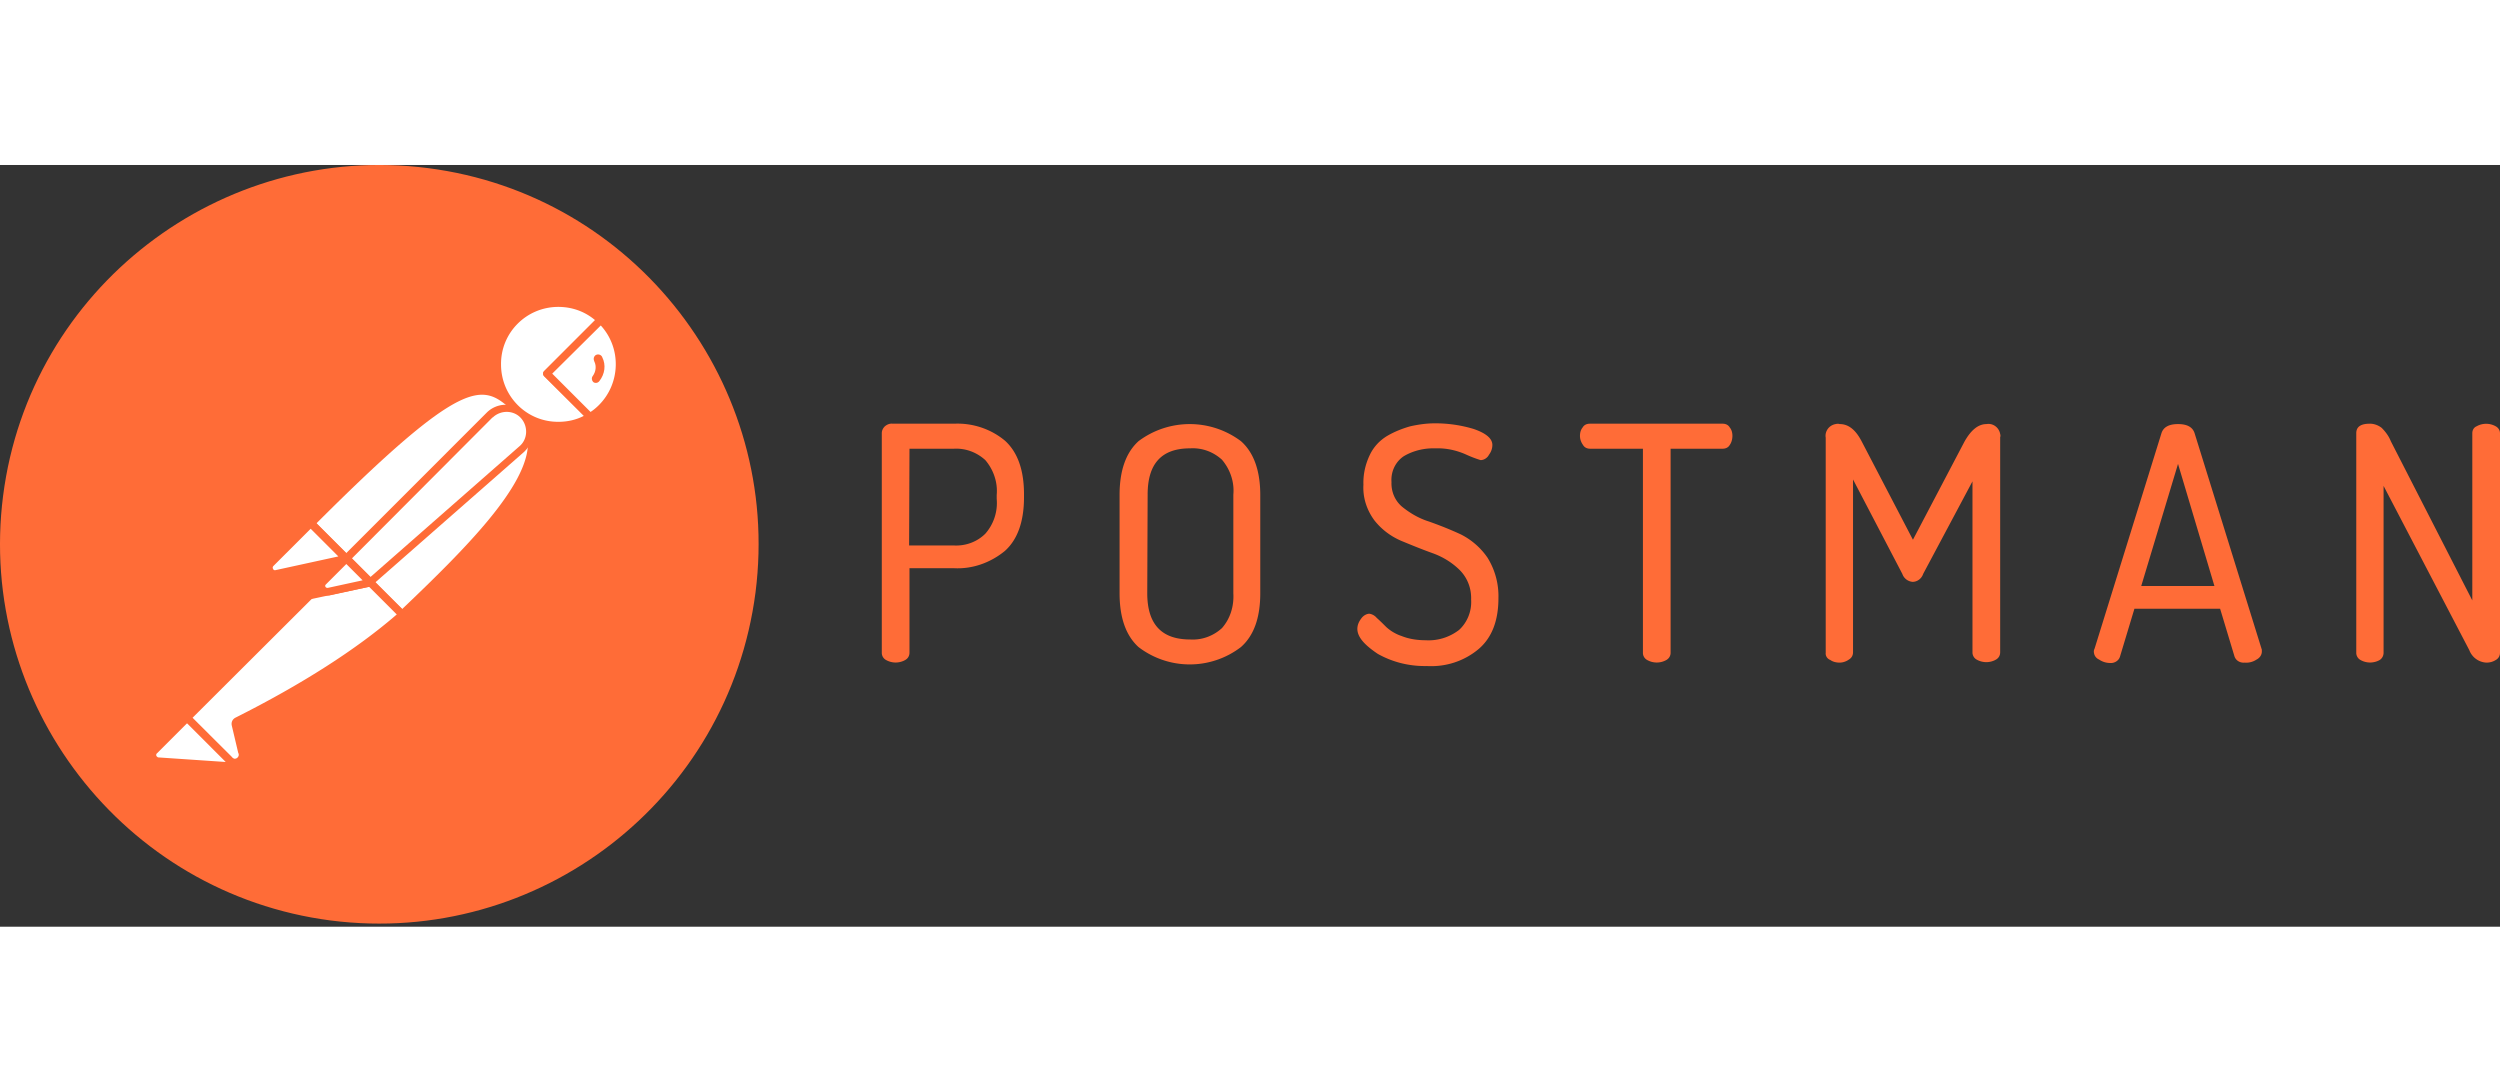 <svg xmlns="http://www.w3.org/2000/svg" aria-hidden="true" role="img" width="2.29em" height="1em" preserveAspectRatio="xMidYMid meet" viewBox="0 0 512 156"><rect x="0" y="0" width="512" height="156" fill="#333333" stroke="none"/><path d="M293.909 52.906c2.718 0 5.359.388 7.922 1.165c2.485.854 3.806 1.941 3.806 3.262c0 .699-.233 1.398-.7 2.02c-.31.62-1.009 1.087-1.708 1.087c-1.01-.311-2.02-.7-3.029-1.165c-1.942-.855-4.039-1.32-6.213-1.243c-2.253-.078-4.583.466-6.525 1.63c-1.708 1.166-2.64 3.185-2.485 5.282c-.078 1.942.7 3.806 2.175 5.049c1.63 1.32 3.495 2.407 5.514 3.029c2.175.776 4.35 1.63 6.524 2.64a14.52 14.52 0 0 1 5.437 4.738a14.888 14.888 0 0 1 2.252 8.31c0 4.583-1.32 8.078-4.038 10.408c-2.952 2.485-6.757 3.728-10.64 3.495c-3.496.078-6.99-.777-10.02-2.485c-2.796-1.864-4.194-3.495-4.194-5.126c0-.777.31-1.476.777-2.097c.388-.544.932-.932 1.63-1.01a2.4 2.4 0 0 1 1.554.854c.621.544 1.243 1.165 1.942 1.864a8.827 8.827 0 0 0 3.184 1.864c1.553.622 3.262.855 4.893.855c2.486.155 4.893-.622 6.835-2.097c1.709-1.554 2.64-3.884 2.485-6.214c.078-2.252-.699-4.35-2.252-5.98c-1.553-1.554-3.417-2.719-5.514-3.495c-2.175-.777-4.272-1.631-6.525-2.563c-2.174-.932-4.038-2.33-5.514-4.194c-1.553-2.097-2.408-4.66-2.252-7.301c-.078-2.097.388-4.194 1.32-6.136c.777-1.63 2.02-2.951 3.573-3.883c1.475-.855 3.029-1.476 4.66-1.942c1.708-.388 3.417-.621 5.126-.621zm-39.766 3.65c2.64 2.33 3.961 6.058 3.961 11.029v20.116c0 5.048-1.32 8.699-3.961 11.029a17.247 17.247 0 0 1-20.97 0c-2.563-2.33-3.884-5.98-3.884-11.03V67.586c0-5.048 1.32-8.699 3.884-11.029a17.475 17.475 0 0 1 20.97 0zm191.917-3.495c1.864 0 3.03.621 3.417 1.942l13.748 44.27v.389c0 .699-.466 1.32-1.088 1.63a3.853 3.853 0 0 1-2.485.622c-.854.078-1.709-.388-2.02-1.243l-2.95-9.786h-17.554l-2.951 9.786c-.233.855-1.165 1.398-2.02 1.32a4.047 4.047 0 0 1-2.252-.698c-.699-.31-1.087-.932-1.087-1.709c0-.155.077-.388.155-.544l13.67-44.037c.388-1.32 1.553-1.942 3.417-1.942zm-69.28 0c1.787 0 3.262 1.165 4.505 3.573L391.77 76.75l10.563-20.116c1.32-2.33 2.796-3.573 4.505-3.573c1.32-.233 2.563.7 2.796 2.02c.078.232.078.465 0 .698v44.038c0 .621-.31 1.165-.854 1.476a4.003 4.003 0 0 1-3.962 0a1.665 1.665 0 0 1-.854-1.476V64.79l-10.097 18.95c-.31.933-1.165 1.632-2.174 1.632a2.426 2.426 0 0 1-2.097-1.631L379.499 64.4v35.417c0 .621-.31 1.165-.855 1.476c-.543.388-1.242.621-1.864.621c-.699 0-1.398-.155-1.941-.544c-.622-.233-1.01-.854-.932-1.475V55.857c-.233-1.32.699-2.563 2.02-2.796c.31-.078.62-.078.853 0zm108.58-.078c.854 0 1.709.311 2.408.855c.776.776 1.475 1.708 1.864 2.718l16.698 32.62v-34.25c0-.622.31-1.166.855-1.399a4.003 4.003 0 0 1 3.96 0c.544.31.855.854.855 1.398v44.97c0 .621-.31 1.165-.854 1.475c-.622.389-1.243.544-1.942.544a3.954 3.954 0 0 1-3.495-2.563l-17.553-33.63v34.174c0 .621-.31 1.165-.777 1.475a4.003 4.003 0 0 1-3.96 0a1.665 1.665 0 0 1-.855-1.475v-44.97c0-1.32.932-1.942 2.796-1.942zm-302.516 0h12.66c3.728-.155 7.456 1.088 10.33 3.495c2.563 2.33 3.883 5.98 3.883 10.952v.621c0 4.97-1.32 8.699-3.961 11.029c-2.951 2.407-6.68 3.728-10.485 3.495h-9.01v17.32c0 .621-.31 1.165-.854 1.475a4.003 4.003 0 0 1-3.961 0a1.665 1.665 0 0 1-.854-1.475v-44.97c0-.544.233-1.01.62-1.398c.467-.388 1.01-.621 1.632-.544zm169.937 0c.621 0 1.165.233 1.476.777c.388.466.543 1.087.543 1.709c0 .621-.155 1.32-.543 1.864c-.31.543-.855.776-1.476.776h-10.64v41.786c0 .621-.311 1.165-.855 1.475a4.003 4.003 0 0 1-3.96 0a1.665 1.665 0 0 1-.855-1.475V58.109h-10.796c-.621 0-1.165-.233-1.476-.776c-.388-.544-.621-1.165-.621-1.864c0-.622.155-1.243.544-1.709c.31-.544.854-.777 1.475-.777h27.184zm-109.046 5.049c-5.825 0-8.698 3.107-8.698 9.475l-.078 20.194c0 6.291 2.874 9.475 8.776 9.475c2.408.156 4.738-.699 6.525-2.33c1.708-1.941 2.485-4.504 2.33-7.145V67.507c.233-2.563-.622-5.126-2.33-7.145c-1.787-1.631-4.117-2.486-6.525-2.33zm202.325 3.184l-7.534 25.01h14.99l-7.456-25.01zM195.27 58.11h-9.009l-.077 19.806h9.087c2.407.155 4.815-.7 6.524-2.408a9.515 9.515 0 0 0 2.33-7.145v-.777c.233-2.563-.621-5.126-2.33-7.145c-1.786-1.631-4.117-2.486-6.524-2.33z" fill="#FF6C37"/><path d="M154.728 87.546c5.437-42.562-24.62-81.474-67.105-86.91C45.14-4.802 6.073 25.255.635 67.74c-5.436 42.485 24.621 81.474 67.105 86.988c42.562 5.437 81.474-24.62 86.988-67.182z" fill="#FF6C37"/><path d="M105.72 49.877L72.944 82.653l-9.242-9.243c32.232-32.232 35.416-29.436 42.018-23.533z" fill="#FFF"/><path d="M72.944 83.43a.705.705 0 0 1-.544-.234l-9.32-9.242a.75.75 0 0 1 0-1.088c32.776-32.775 36.193-29.669 43.106-23.455c.155.155.233.31.233.543a.705.705 0 0 1-.233.544L73.41 83.196c-.078.156-.31.233-.466.233zm-8.155-10.02l8.155 8.155l31.61-31.61c-5.747-5.127-9.63-6.68-39.765 23.455z" fill="#FF6C37"/><path d="M82.342 92.05L73.41 83.12l32.776-32.776c8.776 8.854-4.35 23.222-23.844 41.707z" fill="#FFF"/><path d="M82.342 92.827a.705.705 0 0 1-.544-.233l-8.932-8.932c-.155-.155-.155-.31-.155-.543c0-.233.078-.389.233-.544l32.776-32.776a.75.75 0 0 1 1.087 0a9.456 9.456 0 0 1 3.03 7.223c-.156 8.621-9.942 19.572-26.874 35.572c-.233.155-.466.233-.621.233zm-7.845-9.708c4.971 5.048 7.068 7.067 7.845 7.844c13.048-12.427 25.708-25.164 25.786-33.94c.077-2.02-.7-4.04-2.02-5.593L74.498 83.12z" fill="#FF6C37"/><path d="M63.857 73.643l6.602 6.602c.155.155.155.31 0 .466c-.078.077-.078.077-.156.077l-13.67 2.952c-.698.078-1.32-.388-1.475-1.087a1.148 1.148 0 0 1 .31-1.01l7.923-7.922c.155-.156.388-.233.466-.078z" fill="#FFF"/><path d="M56.4 84.517c-1.164 0-2.019-.932-2.019-2.097c0-.544.233-1.088.622-1.476l7.922-7.922a1.181 1.181 0 0 1 1.553 0l6.602 6.601c.466.389.466 1.088 0 1.554c-.155.155-.31.233-.544.31l-13.67 2.952c-.155 0-.31.078-.465.078zm7.224-10.02l-7.612 7.612c-.155.155-.233.388-.077.621c.077.233.31.31.543.233l12.816-2.796l-5.67-5.67z" fill="#FF6C37"/><path d="M123.04 31.702c-4.971-4.815-12.97-4.66-17.786.389c-4.816 5.048-4.66 12.97.388 17.786a12.55 12.55 0 0 0 15.223 1.708l-8.854-8.854l11.029-11.029z" fill="#FFF"/><path d="M114.341 54.148c-7.378 0-13.359-5.98-13.359-13.358c0-7.379 5.98-13.36 13.359-13.36c3.417 0 6.757 1.321 9.242 3.729c.156.155.233.31.233.543a.705.705 0 0 1-.233.544l-10.485 10.485l8.233 8.233a.75.75 0 0 1 0 1.087l-.155.156a13.174 13.174 0 0 1-6.835 1.941zm0-25.086c-6.524 0-11.806 5.281-11.728 11.805c0 6.524 5.282 11.806 11.806 11.728c1.786 0 3.572-.388 5.203-1.243l-8.155-8.077a.705.705 0 0 1-.233-.544c0-.233.078-.388.233-.543l10.408-10.408c-2.097-1.786-4.738-2.718-7.534-2.718z" fill="#FF6C37"/><path d="M123.273 31.935l-.156-.155l-11.106 10.951l8.776 8.777c.855-.544 1.71-1.165 2.408-1.864a12.447 12.447 0 0 0 .078-17.709z" fill="#FFF"/><path d="M120.865 52.362a.705.705 0 0 1-.544-.233l-8.854-8.854a.705.705 0 0 1-.233-.544c0-.233.078-.388.233-.543l11.03-11.03a.75.75 0 0 1 1.086 0l.233.156c5.204 5.204 5.204 13.592.078 18.873c-.777.777-1.63 1.476-2.563 2.02c-.233.077-.388.155-.466.155zm-7.767-9.63l7.845 7.844c.621-.389 1.242-.932 1.708-1.398c4.427-4.427 4.66-11.65.389-16.31l-9.942 9.863z" fill="#FF6C37"/><path d="M107.04 51.275a4.781 4.781 0 0 0-6.757 0l-29.28 29.28l4.892 4.894l30.99-27.184c2.02-1.709 2.175-4.738.466-6.757a1.072 1.072 0 0 1-.31-.233z" fill="#FFF"/><path d="M75.818 86.225a.705.705 0 0 1-.544-.233L70.381 81.1a.75.75 0 0 1 0-1.087l29.28-29.28a5.532 5.532 0 0 1 7.845 0a5.532 5.532 0 0 1 0 7.844l-.233.233l-30.99 27.183c-.077.156-.232.233-.465.233zm-3.728-5.67l3.805 3.806l30.446-26.718c1.709-1.398 1.864-3.96.466-5.67c-1.398-1.708-3.96-1.863-5.67-.465a1.072 1.072 0 0 1-.31.233L72.09 80.555z" fill="#FF6C37"/><path d="M48.556 113.875c-.31.155-.466.466-.388.777l1.32 5.592c.311.776-.155 1.708-1.01 1.941c-.62.233-1.32 0-1.708-.466l-8.543-8.465L66.109 85.37l9.631.155l6.524 6.524c-1.553 1.32-10.951 10.408-33.708 21.825z" fill="#FFF"/><path d="M47.935 122.962c-.621 0-1.243-.233-1.631-.699l-8.466-8.466a.705.705 0 0 1-.233-.543c0-.233.078-.389.233-.544l27.883-27.883a.839.839 0 0 1 .544-.233l9.63.156c.233 0 .389.077.544.233l6.524 6.524a.882.882 0 0 1 .233.621c0 .233-.077.388-.31.544l-.544.466c-8.233 7.223-19.417 14.446-33.32 21.358l1.32 5.515c.234 1.01-.232 2.097-1.164 2.64c-.466.233-.855.311-1.243.311zm-8.543-9.708l8 7.922c.232.388.698.543 1.087.31c.388-.233.543-.699.31-1.087l-1.32-5.592c-.155-.699.155-1.32.777-1.631c13.747-6.912 24.853-14.058 33.008-21.126l-5.747-5.747l-8.932-.155l-27.183 27.106z" fill="#FF6C37"/><path d="M31.625 119.933l6.68-6.68l9.94 9.942l-15.844-1.087c-.699-.078-1.165-.7-1.087-1.398c0-.31.078-.622.31-.777z" fill="#FFF"/><path d="M48.246 123.894l-15.922-1.087c-1.165-.078-1.942-1.088-1.864-2.253c.077-.466.233-.932.621-1.242l6.68-6.68a.75.75 0 0 1 1.087 0l9.941 9.942c.233.233.311.543.156.854c-.156.31-.389.466-.7.466zm-9.942-9.553l-6.136 6.136c-.233.155-.233.543 0 .699c.078.077.156.155.311.155l13.747.932l-7.922-7.922z" fill="#FF6C37"/><path d="M63.39 88.944a.778.778 0 0 1-.776-.777c0-.233.078-.388.233-.544l7.534-7.534a.75.75 0 0 1 1.087 0l4.893 4.894c.233.233.311.466.233.776c-.077.233-.31.466-.62.544l-12.428 2.64h-.155zm7.535-7.223l-5.126 5.126l8.388-1.787l-3.262-3.34z" fill="#FF6C37"/><path d="M75.74 85.526l-8.543 1.864a1.158 1.158 0 0 1-1.398-.854c-.078-.388 0-.777.31-1.087l4.738-4.738l4.893 4.815z" fill="#FFF"/><path d="M67.041 88.167a1.923 1.923 0 0 1-1.941-1.942c0-.543.233-1.01.543-1.398l4.738-4.738a.75.75 0 0 1 1.087 0l4.893 4.894c.233.233.311.466.233.776c-.077.233-.31.466-.62.544l-8.544 1.864h-.389zm3.884-6.446l-4.194 4.194c-.156.155-.156.31-.078.466c.078.155.233.233.466.233l7.145-1.554l-3.34-3.34z" fill="#FF6C37"/><path d="M123.35 39.392c-.155-.466-.699-.7-1.165-.544c-.466.155-.699.699-.543 1.165c0 .078.077.155.077.233c.466.932.311 2.097-.31 2.951c-.31.389-.233.932.077 1.243c.389.31.932.233 1.243-.155c1.165-1.476 1.398-3.34.621-4.893z" fill="#FF6C37"/></svg>